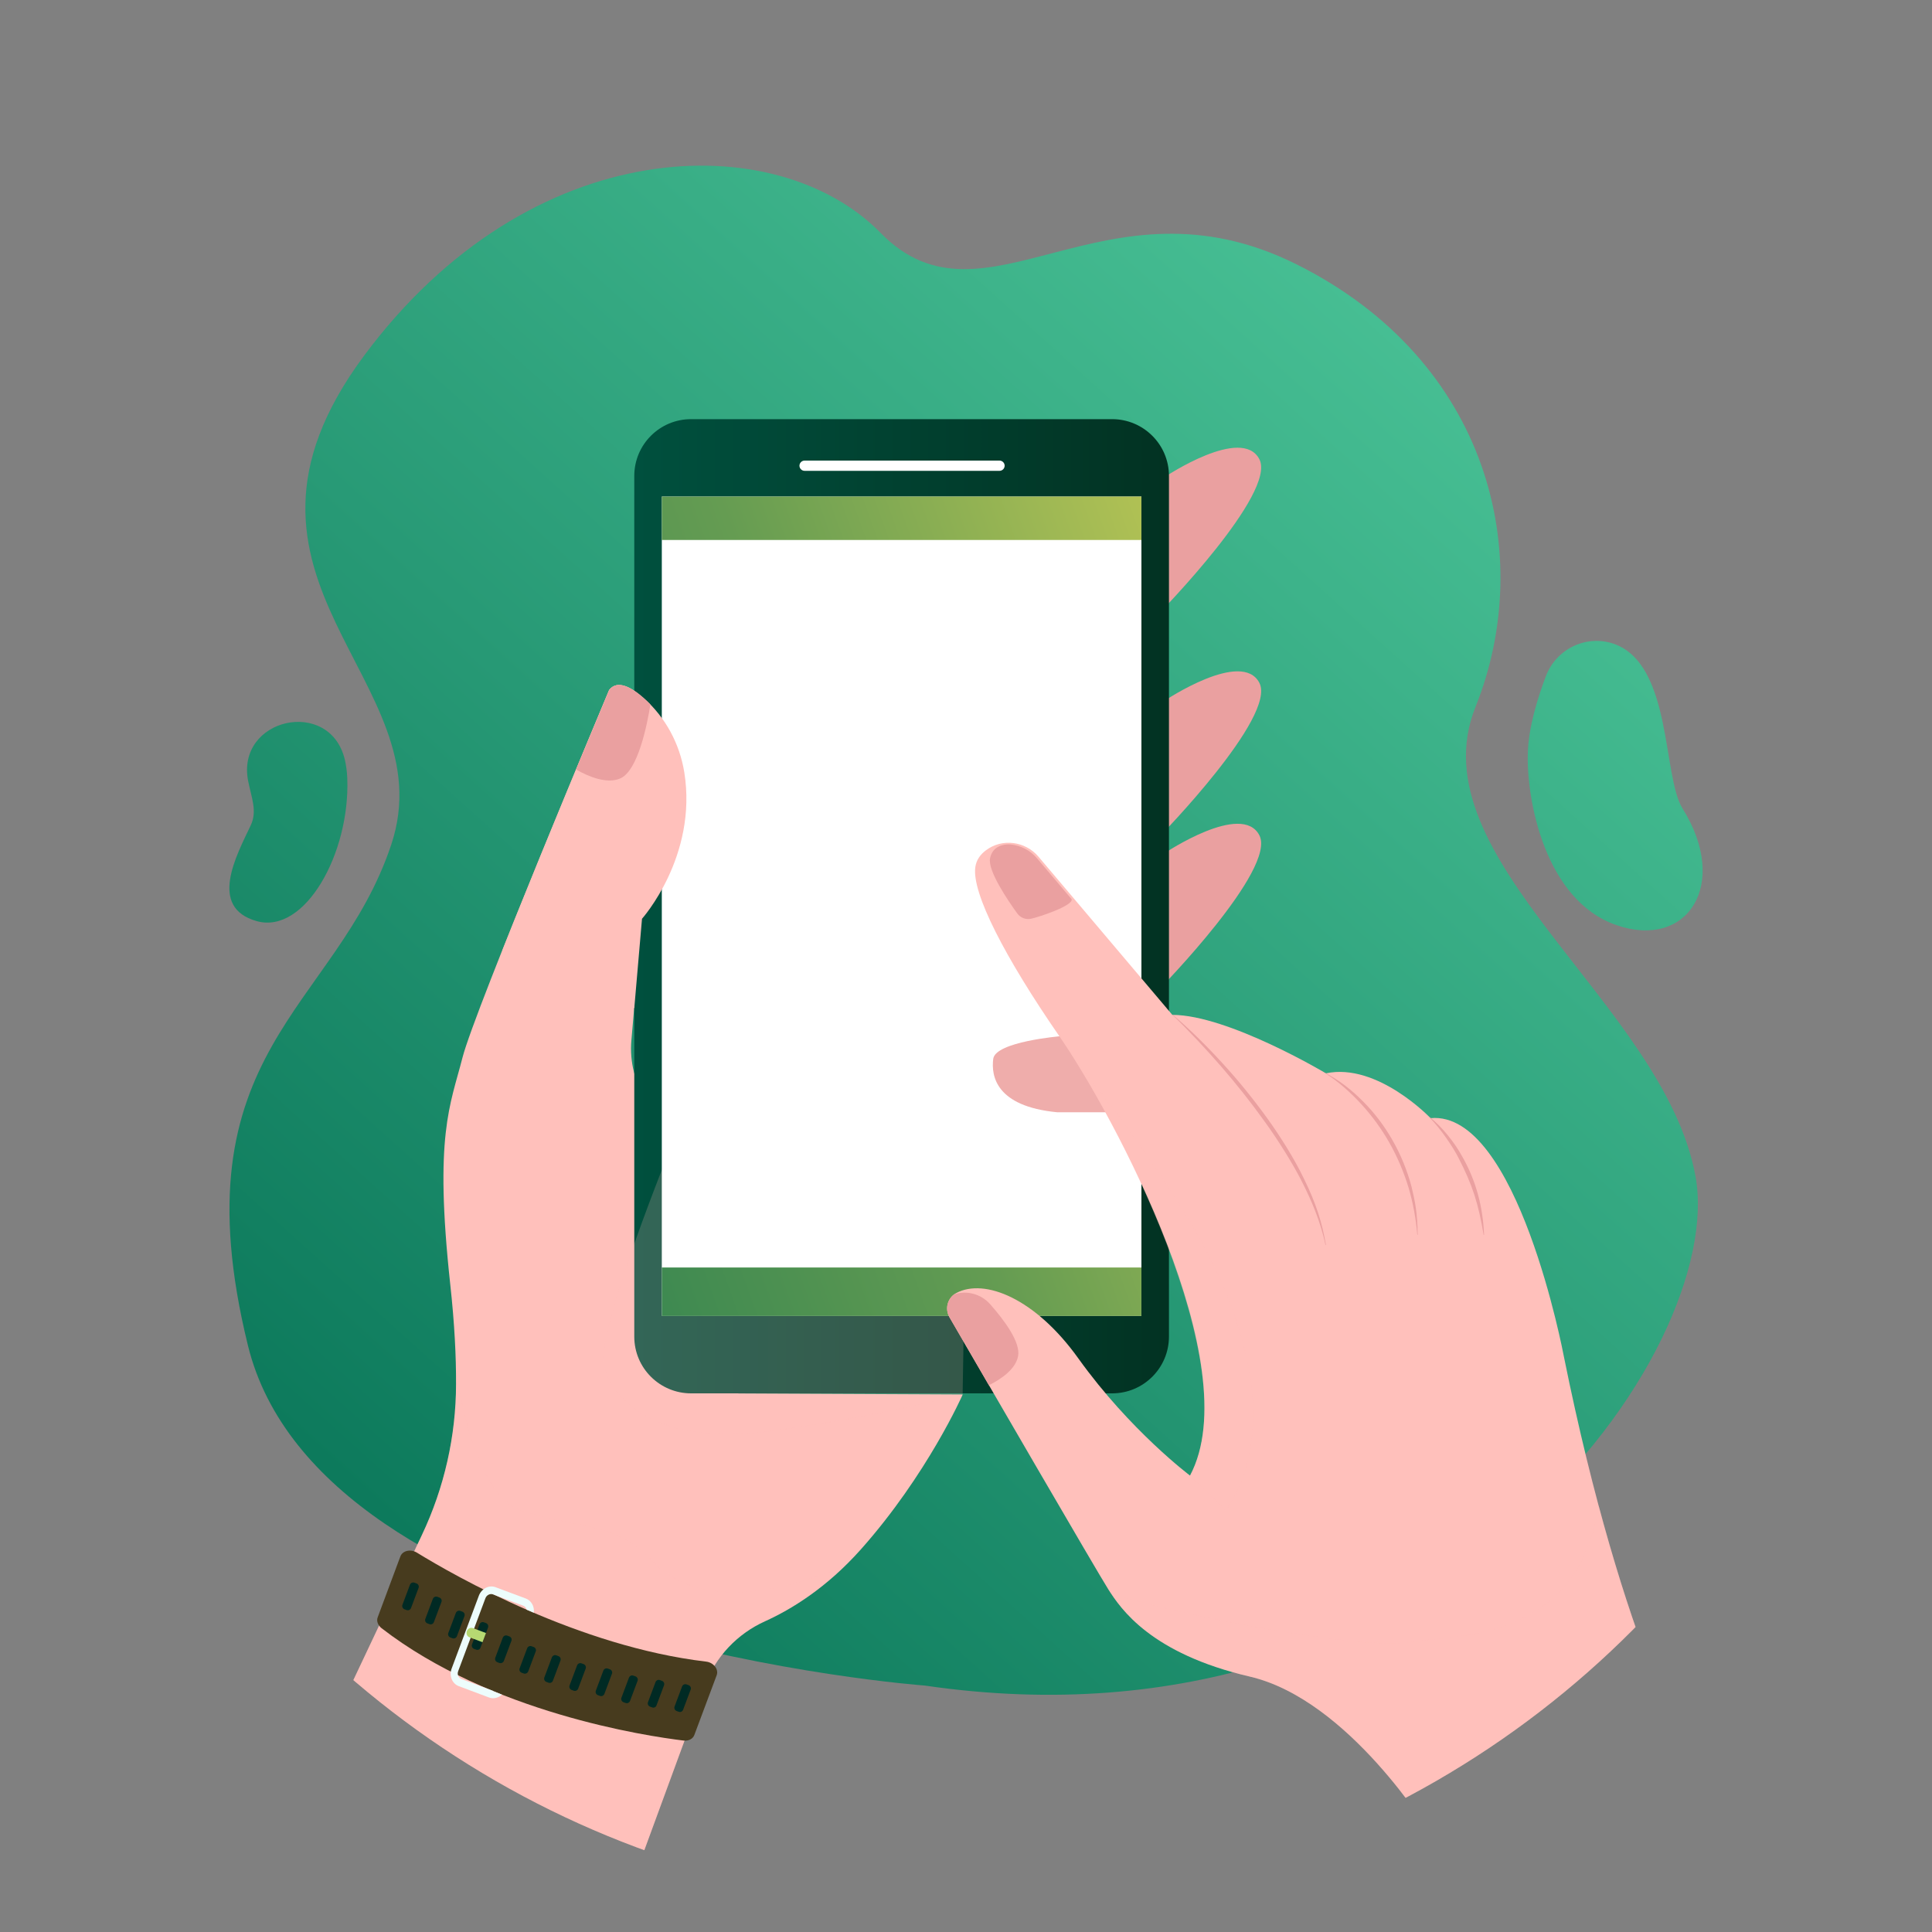 <?xml version="1.0" encoding="utf-8"?>
<!-- Generator: Adobe Illustrator 25.4.1, SVG Export Plug-In . SVG Version: 6.00 Build 0)  -->
<svg version="1.1" id="Layer_1" xmlns="http://www.w3.org/2000/svg" xmlns:xlink="http://www.w3.org/1999/xlink" x="0px" y="0px"
	 viewBox="0 0 2000 2000" style="enable-background:new 0 0 2000 2000;" xml:space="preserve">
<rect x="0" y="0" width="2000" height="2000" fill="#808080" stroke="none"/>
<style type="text/css">
	
		.st0{clip-path:url(#SVGID_00000165231072730358542030000001939483673818418337_);fill:url(#SVGID_00000147912497426272900230000008680670813157229758_);}
	.st1{clip-path:url(#SVGID_00000165231072730358542030000001939483673818418337_);fill:#FFC0BB;}
	.st2{opacity:0.2;clip-path:url(#SVGID_00000165231072730358542030000001939483673818418337_);fill:#FFC0BB;}
	.st3{clip-path:url(#SVGID_00000165231072730358542030000001939483673818418337_);}
	.st4{fill:#EAA0A0;}
	
		.st5{clip-path:url(#SVGID_00000165231072730358542030000001939483673818418337_);fill:url(#SVGID_00000104684222344080096650000002280270450178192028_);}
	.st6{clip-path:url(#SVGID_00000165231072730358542030000001939483673818418337_);fill:#FFFFFF;}
	
		.st7{clip-path:url(#SVGID_00000165231072730358542030000001939483673818418337_);fill:url(#SVGID_00000007429373010447891770000006387614726391030694_);}
	
		.st8{clip-path:url(#SVGID_00000165231072730358542030000001939483673818418337_);fill:url(#SVGID_00000068653543723804378490000016427867295630555303_);}
	.st9{clip-path:url(#SVGID_00000165231072730358542030000001939483673818418337_);fill:#EAA0A0;}
	.st10{clip-path:url(#SVGID_00000165231072730358542030000001939483673818418337_);fill:#EFADAB;}
	.st11{clip-path:url(#SVGID_00000165231072730358542030000001939483673818418337_);fill:#473B1E;}
	.st12{clip-path:url(#SVGID_00000165231072730358542030000001939483673818418337_);fill:#002A24;}
	.st13{clip-path:url(#SVGID_00000165231072730358542030000001939483673818418337_);fill:#EDFDFC;}
	.st14{clip-path:url(#SVGID_00000165231072730358542030000001939483673818418337_);fill:#B7D972;}
	
		.st15{clip-path:url(#SVGID_00000165231072730358542030000001939483673818418337_);fill:url(#SVGID_00000043454270713901292140000008718179224922154158_);}
	
		.st16{clip-path:url(#SVGID_00000165231072730358542030000001939483673818418337_);fill:url(#SVGID_00000026143210914237035200000006324147156465394053_);}
</style>
<g>
	<defs>
		<circle id="SVGID_1_" cx="1000" cy="1000" r="974"/>
	</defs>
	<clipPath id="SVGID_00000106852400641605666870000004974363171556270225_">
		<use xlink:href="#SVGID_1_"  style="overflow:visible;"/>
	</clipPath>
	
		<linearGradient id="SVGID_00000032624724697330955440000010858067867811493803_" gradientUnits="userSpaceOnUse" x1="1735.871" y1="127.326" x2="418.771" y2="1591.176">
		<stop  offset="0" style="stop-color:#53CD9F"/>
		<stop  offset="1" style="stop-color:#0D7A5C"/>
	</linearGradient>
	
		<path style="clip-path:url(#SVGID_00000106852400641605666870000004974363171556270225_);fill:url(#SVGID_00000032624724697330955440000010858067867811493803_);" d="
		M957.5,1744.9c0,0-625.6-46-700.8-351.9c-75.2-305.9,91.5-347.5,148.4-518.9c56.9-171.3-201.3-272.4-28.5-505.5
		c172.8-233.1,427.7-237.2,535.1-127.4c107.4,109.8,231.2-67.1,430.6,32.5c199.4,99.6,248.2,301,185.1,458.2
		c-63,157.2,195.4,307.6,227.8,485.9C1787.7,1396.1,1495.1,1823.5,957.5,1744.9z"/>
	<path style="clip-path:url(#SVGID_00000106852400641605666870000004974363171556270225_);fill:#FFC0BB;" d="M323.6,1828.5L651,1959
		l78.6-214.2c11-29.7,33.6-53.5,62.4-66.5c27.2-12.3,63.7-34.6,99.1-74.3c68.9-77.4,105.5-160.4,105.5-160.4l-232.3-1.1
		c0,0,20.9-130-94.6-302.6c-12.4-18.5-18-40.6-16.1-62.8l10.9-125.9c0,0,78.5-87.7,30.3-196.5c0,0-46-63.7-64.3-40.4
		c0,0-139.1,331.1-151.7,380.4s-29.5,80.2-12.7,234.9c4.5,41,6.1,75.1,6,103.2c-0.1,53.9-12.2,107.2-35.2,155.9L323.6,1828.5z"/>
	<path style="opacity:0.2;clip-path:url(#SVGID_00000106852400641605666870000004974363171556270225_);fill:#FFC0BB;" d="
		M673.2,1613.7c-34.8-38.6-83.1-32.5-134-50.2c-50.8-17.6-67.1-144.7-67.1-144.7l0,0c0.1,4.8,0.1,9.5,0.1,13.9
		c-0.1,53.9-12.2,107.2-35.2,155.9l-113.4,239.8L651,1958l78.6-213.2c11-29.7,33.6-53.5,62.4-66.5c23.1-10.5,53-28.2,83.2-57.7
		C771.9,1663.9,708,1652.3,673.2,1613.7z"/>
	<g style="clip-path:url(#SVGID_00000106852400641605666870000004974363171556270225_);">
		<path class="st4" d="M1206.2,493.5c0,0,79.4-53.1,97.5-18.1c18.1,35-103.2,158.9-103.2,158.9L1206.2,493.5z"/>
		<path class="st4" d="M1206.2,725c0,0,79.4-53.1,97.5-18.1c18.1,35-103.2,158.9-103.2,158.9L1206.2,725z"/>
		<path class="st4" d="M1206.2,882.8c0,0,79.4-53.1,97.5-18.1c18.1,35-103.2,158.9-103.2,158.9L1206.2,882.8z"/>
	</g>
	
		<linearGradient id="SVGID_00000182493165530732694270000012838750114435208112_" gradientUnits="userSpaceOnUse" x1="656.634" y1="938.159" x2="1210.105" y2="938.159">
		<stop  offset="0" style="stop-color:#00503E"/>
		<stop  offset="1" style="stop-color:#023222"/>
	</linearGradient>
	
		<path style="clip-path:url(#SVGID_00000106852400641605666870000004974363171556270225_);fill:url(#SVGID_00000182493165530732694270000012838750114435208112_);" d="
		M1151.3,433.9H715.4c-32.5,0-58.8,26.3-58.8,58.8v725.4v165.5c0,32.8,26.6,58.8,58.8,58.8h435.9c32.4,0,58.8-26.3,58.8-58.8V658.2
		V492.7C1210.1,460,1183.5,433.9,1151.3,433.9z"/>
	<path style="opacity:0.2;clip-path:url(#SVGID_00000106852400641605666870000004974363171556270225_);fill:#FFC0BB;" d="
		M696.3,1183c0,0-78.8,193-71.2,229.5c7.6,36.5,55.5,85.3,172.9,69c117.4-16.3,198.5-38,198.5-38s4.9-260.5,0-273.7
		c-4.9-13.2-216-107-224.3-107C764,1062.9,696.3,1183,696.3,1183z"/>
	
		<rect x="685.1" y="514" style="clip-path:url(#SVGID_00000106852400641605666870000004974363171556270225_);fill:#FFFFFF;" width="496.5" height="848.2"/>
	<path style="clip-path:url(#SVGID_00000106852400641605666870000004974363171556270225_);fill:#FFFFFF;" d="M1034.7,487.4H832.9
		c-2.9,0-5.3-2.4-5.3-5.3l0,0c0-2.9,2.4-5.3,5.3-5.3h201.8c2.9,0,5.3,2.4,5.3,5.3l0,0C1040,485,1037.6,487.4,1034.7,487.4z"/>
	<path style="clip-path:url(#SVGID_00000106852400641605666870000004974363171556270225_);fill:#FFC0BB;" d="M646.8,1027.1
		c0,0,3,11.1,9.8,16.6l8-92.6c0,0,57.7-64.5,43.8-151.5c-4.8-29.8-19.6-57.2-42.2-77.1c-12.9-11.4-27.1-19-35.5-8.3
		c0,0-65.4,155.7-110.6,269.5L646.8,1027.1z"/>
	
		<linearGradient id="SVGID_00000018945835100327439360000012868519695080186251_" gradientUnits="userSpaceOnUse" x1="1544.102" y1="1117.119" x2="524.638" y2="1484.457">
		<stop  offset="0" style="stop-color:#C9CD55"/>
		<stop  offset="0.506" style="stop-color:#659C52"/>
		<stop  offset="1" style="stop-color:#287F50"/>
	</linearGradient>
	
		<rect x="685.1" y="1312.1" style="clip-path:url(#SVGID_00000106852400641605666870000004974363171556270225_);fill:url(#SVGID_00000018945835100327439360000012868519695080186251_);" width="496.5" height="50.2"/>
	
		<linearGradient id="SVGID_00000061456410605733139990000000450086966365773456_" gradientUnits="userSpaceOnUse" x1="1288.769" y1="408.498" x2="269.303" y2="775.836">
		<stop  offset="0" style="stop-color:#C9CD55"/>
		<stop  offset="0.506" style="stop-color:#659C52"/>
		<stop  offset="1" style="stop-color:#287F50"/>
	</linearGradient>
	
		<rect x="685.1" y="514" style="clip-path:url(#SVGID_00000106852400641605666870000004974363171556270225_);fill:url(#SVGID_00000061456410605733139990000000450086966365773456_);" width="496.5" height="45"/>
	<path style="clip-path:url(#SVGID_00000106852400641605666870000004974363171556270225_);fill:#EAA0A0;" d="M642.4,805.7
		c18.1-8.3,27.5-55.3,30.9-76.5c-14.5-14.6-32.7-27.7-42.6-15c0,0-14.4,34.3-34.4,82.4C609.9,804.3,628.8,811.9,642.4,805.7z"/>
	<path style="clip-path:url(#SVGID_00000106852400641605666870000004974363171556270225_);fill:#EFADAB;" d="M1097.6,1072.7
		c0,0-67.1,5.6-69.4,23.4c-2.3,17.8,2.8,49.2,66.1,55.3h65.6c0,0-19.6-54.4-18.7-56.3C1142.2,1093.3,1097.6,1072.7,1097.6,1072.7z"
		/>
	<path style="clip-path:url(#SVGID_00000106852400641605666870000004974363171556270225_);fill:#FFC0BB;" d="M990,1338.5
		c-9.1,4.8-12.2,16.3-7.1,25.2c30.9,53.2,153.6,264.7,164.6,281.9c12.7,19.7,43.6,66.1,146.3,90C1396.6,1759.6,1480,1897,1480,1897
		l275.3-68.5c0,0-74.6-118.2-136.5-424.8c0,0-47.8-254.6-137.9-246.2c0,0-54.9-57.7-108.3-46.4c0,0-101.3-60.5-159-60.5
		l-138.5-163.7c-13.7-16.2-37.9-19.4-54.7-6.5c-5.4,4.1-9.6,9.6-10.7,16.9c-4.2,26.7,30.9,94.3,87.2,175.8
		c56.3,81.6,195.5,340.4,135,454.4c0,0-61.9-46.4-115.4-121C1071.9,1344,1019.2,1323,990,1338.5z"/>
	<path style="clip-path:url(#SVGID_00000106852400641605666870000004974363171556270225_);fill:#EAA0A0;" d="M1214.2,1050.6
		c18.4,15.7,35.6,32.8,51.9,50.7c16.2,17.6,31.7,36.9,45.8,56.4c13,18,28.2,42.1,37.8,62.2c13.1,26.6,19,46.3,22.9,68.9l-0.4,0.1
		c-5-23.6-14.3-46-25.4-67.5c-7.7-15.1-22.8-40.1-38.3-61.3c-14-19.6-29.1-38.5-44.9-56.7c-14.9-17.1-33.6-37.2-49.7-52.6
		L1214.2,1050.6z"/>
	<path style="clip-path:url(#SVGID_00000106852400641605666870000004974363171556270225_);fill:#EAA0A0;" d="M1371.7,1110.6
		c15,7.7,28.3,18.3,40.1,30.4c22.2,22.3,40.3,53,49.4,87.4c3.6,15.3,6,25.7,6.4,49.9l-0.4,0c-1.4-16.6-4.4-33-9.1-49
		c-10.2-33.1-26.2-61.4-48.7-86.1c-10.6-11.6-24.4-24.1-37.8-32.3L1371.7,1110.6z"/>
	<path style="clip-path:url(#SVGID_00000106852400641605666870000004974363171556270225_);fill:#EAA0A0;" d="M1479.9,1156.4
		c13.2,10,26.6,27.7,33.1,39.6c15,25.8,22.1,53.1,23.3,82.4l-0.4,0.1c-5.6-32.6-11.2-51.1-26.4-80.5c-5-9.9-17.8-29.3-29.8-41.3
		L1479.9,1156.4z"/>
	<path style="clip-path:url(#SVGID_00000106852400641605666870000004974363171556270225_);fill:#EAA0A0;" d="M1053.9,1404
		c2.8-14.2-13.8-36.8-28.9-53.9c-9.4-10.6-24.2-14.6-37.3-10.2c-7.3,5.4-9.5,15.6-4.8,23.7c8.3,14.3,23.2,40,40.8,70.4
		C1037,1427.3,1051.3,1417.2,1053.9,1404z"/>
	<path style="clip-path:url(#SVGID_00000106852400641605666870000004974363171556270225_);fill:#EAA0A0;" d="M1067.2,951.1
		c8-1.6,44.3-13.7,42.1-20.3l0,0l-35.8-42.3c-7.1-8.4-17-13.3-27.3-14.3l0,0h0c-0.1,0-0.1,0-0.2,0c-0.3,0-0.9-0.1-1.9-0.1
		c-4.8,0-16.6,1.4-19.2,14.4c-2.6,12.8,18.7,44,28.1,57C1056.2,950,1061.8,952.2,1067.2,951.1z"/>
	<path style="clip-path:url(#SVGID_00000106852400641605666870000004974363171556270225_);fill:#473B1E;" d="M431.6,1607.3
		c39.7,24.4,167.4,97.2,299.4,112.8c7.7,0.9,13.2,8,10.9,14.1l-23.1,61.8c-1.5,4.1-6.1,6.5-11.3,5.8
		c-38.9-4.7-199.5-28.9-312.5-116.3c-3.8-3-5.5-7.5-4-11.3l23.5-63.1C416.8,1605.2,425.1,1603.3,431.6,1607.3z"/>
	<path style="clip-path:url(#SVGID_00000106852400641605666870000004974363171556270225_);fill:#002A24;" d="M420.9,1666.7l-2.2-0.8
		c-1.8-0.7-2.8-2.7-2.1-4.6l7.8-20.8c0.7-1.8,2.7-2.8,4.6-2.1l2.2,0.8c1.8,0.7,2.8,2.7,2.1,4.6l-7.8,20.8
		C424.8,1666.5,422.7,1667.4,420.9,1666.7z"/>
	<path style="clip-path:url(#SVGID_00000106852400641605666870000004974363171556270225_);fill:#002A24;" d="M444.6,1681.3l-2.2-0.8
		c-1.8-0.7-2.8-2.7-2.1-4.6l7.8-20.8c0.7-1.8,2.7-2.8,4.6-2.1l2.2,0.8c1.8,0.7,2.8,2.7,2.1,4.5l-7.8,20.8
		C448.5,1681.1,446.5,1682,444.6,1681.3z"/>
	<path style="clip-path:url(#SVGID_00000106852400641605666870000004974363171556270225_);fill:#002A24;" d="M468.4,1695.9l-2.2-0.8
		c-1.8-0.7-2.8-2.7-2.1-4.6l7.8-20.8c0.7-1.8,2.7-2.8,4.6-2.1l2.2,0.8c1.8,0.7,2.8,2.7,2.1,4.6l-7.8,20.8
		C472.3,1695.6,470.3,1696.6,468.4,1695.9z"/>
	<path style="clip-path:url(#SVGID_00000106852400641605666870000004974363171556270225_);fill:#002A24;" d="M492.9,1707.7l-2.2-0.8
		c-1.8-0.7-2.8-2.7-2.1-4.6l7.8-20.8c0.7-1.8,2.7-2.8,4.5-2.1l2.2,0.8c1.8,0.7,2.8,2.7,2.1,4.6l-7.8,20.8
		C496.8,1707.5,494.7,1708.4,492.9,1707.7z"/>
	<path style="clip-path:url(#SVGID_00000106852400641605666870000004974363171556270225_);fill:#002A24;" d="M517,1721.5l-2.2-0.8
		c-1.8-0.7-2.8-2.7-2.1-4.6l7.8-20.8c0.7-1.8,2.7-2.8,4.6-2.1l2.2,0.8c1.8,0.7,2.8,2.7,2.1,4.6l-7.8,20.8
		C520.9,1721.2,518.8,1722.1,517,1721.5z"/>
	<path style="clip-path:url(#SVGID_00000106852400641605666870000004974363171556270225_);fill:#002A24;" d="M542.2,1732.4l-2.2-0.8
		c-1.8-0.7-2.8-2.7-2.1-4.5l7.8-20.8c0.7-1.8,2.7-2.8,4.6-2.1l2.2,0.8c1.8,0.7,2.8,2.7,2.1,4.5l-7.8,20.8
		C546,1732.1,544,1733,542.2,1732.4z"/>
	<path style="clip-path:url(#SVGID_00000106852400641605666870000004974363171556270225_);fill:#002A24;" d="M567.8,1741.9l-2.2-0.8
		c-1.8-0.7-2.8-2.7-2.1-4.6l7.8-20.8c0.7-1.8,2.7-2.8,4.6-2.1l2.2,0.8c1.8,0.7,2.8,2.7,2.1,4.6l-7.8,20.8
		C571.7,1741.7,569.6,1742.6,567.8,1741.9z"/>
	<path style="clip-path:url(#SVGID_00000106852400641605666870000004974363171556270225_);fill:#002A24;" d="M593.9,1750.2l-2.2-0.8
		c-1.8-0.7-2.8-2.7-2.1-4.6l7.8-20.8c0.7-1.8,2.7-2.8,4.6-2.1l2.2,0.8c1.8,0.7,2.8,2.7,2.1,4.6l-7.8,20.8
		C597.8,1749.9,595.8,1750.9,593.9,1750.2z"/>
	<path style="clip-path:url(#SVGID_00000106852400641605666870000004974363171556270225_);fill:#002A24;" d="M621.1,1755.6l-2.2-0.8
		c-1.8-0.7-2.8-2.7-2.1-4.6l7.8-20.8c0.7-1.8,2.7-2.8,4.6-2.1l2.2,0.8c1.8,0.7,2.8,2.7,2.1,4.5l-7.8,20.8
		C625,1755.3,623,1756.3,621.1,1755.6z"/>
	<path style="clip-path:url(#SVGID_00000106852400641605666870000004974363171556270225_);fill:#002A24;" d="M647.6,1762.9l-2.2-0.8
		c-1.8-0.7-2.8-2.7-2.1-4.6l7.8-20.8c0.7-1.8,2.7-2.8,4.6-2.1l2.2,0.8c1.8,0.7,2.8,2.7,2.1,4.6l-7.8,20.8
		C651.5,1762.7,649.4,1763.6,647.6,1762.9z"/>
	<path style="clip-path:url(#SVGID_00000106852400641605666870000004974363171556270225_);fill:#002A24;" d="M675.1,1767.5l-2.2-0.8
		c-1.8-0.7-2.8-2.7-2.1-4.6l7.8-20.8c0.7-1.8,2.7-2.8,4.5-2.1l2.2,0.8c1.8,0.7,2.8,2.7,2.1,4.6l-7.8,20.8
		C679,1767.3,676.9,1768.2,675.1,1767.5z"/>
	<path style="clip-path:url(#SVGID_00000106852400641605666870000004974363171556270225_);fill:#002A24;" d="M702.6,1772l-2.2-0.8
		c-1.8-0.7-2.8-2.7-2.1-4.6l7.8-20.8c0.7-1.8,2.7-2.8,4.6-2.1l2.2,0.8c1.8,0.7,2.8,2.7,2.1,4.5l-7.8,20.8
		C706.5,1771.8,704.5,1772.7,702.6,1772z"/>
	<path style="clip-path:url(#SVGID_00000106852400641605666870000004974363171556270225_);fill:#EDFDFC;" d="M510,1750.4l0.1-0.3
		c-0.4-0.1-0.8-0.2-1.2-0.3l-31.3-11.7c-3.1-1.2-4.6-4.8-3.3-8.1l28.2-75.5c1.2-3.3,4.8-5.1,7.9-4l31.2,11.7
		c1.8,0.7,3.1,2.2,3.6,4.1c2.5,1.1,4.9,2.1,7.4,3.2c0.8-6.3-2.4-12.5-8.2-14.7l-31.3-11.7c-6.8-2.6-14.7,1.4-17.4,8.8l-28.2,75.5
		c-2.8,7.4,0.6,15.5,7.4,18.1l31.2,11.7c4.7,1.8,9.8,0.5,13.5-2.9C516.4,1753,513.2,1751.7,510,1750.4z"/>
	<path style="clip-path:url(#SVGID_00000106852400641605666870000004974363171556270225_);fill:#B7D972;" d="M503.1,1690.5
		l-13.6-5.1c-2.4-0.9-5.2,0.5-6.2,3.1c-1,2.6,0.2,5.5,2.6,6.4l13.6,5.1L503.1,1690.5z"/>
	<path style="opacity:0.2;clip-path:url(#SVGID_00000106852400641605666870000004974363171556270225_);fill:#FFC0BB;" d="M1480,1896
		l275.3-67.5c0,0-48.9-77.5-100.3-269.8c-22.6,141.6-147.2,133.4-196.6,141.3c-56.9,9-277.9-37-308.9-51.6
		c13.8,21,46.4,64.4,144.5,87.2C1396.6,1759.6,1480,1896,1480,1896z"/>
	<path style="opacity:0.2;clip-path:url(#SVGID_00000106852400641605666870000004974363171556270225_);fill:#FFC0BB;" d="
		M1113.7,1098.7c62.1,99.7,173.4,328.8,118.3,428.7l36.6,36.1c0,0,92.4-102.3-54.6-328C1179.7,1183,1145.7,1137.6,1113.7,1098.7z"/>
	
		<linearGradient id="SVGID_00000131368172511103001900000008437419450272838294_" gradientUnits="userSpaceOnUse" x1="1297.421" y1="-267.17" x2="-19.675" y2="1196.677">
		<stop  offset="0" style="stop-color:#53CD9F"/>
		<stop  offset="1" style="stop-color:#0D7A5C"/>
	</linearGradient>
	
		<path style="clip-path:url(#SVGID_00000106852400641605666870000004974363171556270225_);fill:url(#SVGID_00000131368172511103001900000008437419450272838294_);" d="
		M256.9,808.6c-12.9-65.2,84.3-87.1,100-22.5c1.4,5.8,2.3,12.4,2.6,19.6c3,77.6-43.9,162-93.9,147.8c-50-14.2-21.2-67.2-6.1-99
		C266.6,839.7,260.2,825.4,256.9,808.6z"/>
	
		<linearGradient id="SVGID_00000133491944206988882660000004313792258725661372_" gradientUnits="userSpaceOnUse" x1="2045.748" y1="406.139" x2="728.653" y2="1869.985">
		<stop  offset="0" style="stop-color:#53CD9F"/>
		<stop  offset="1" style="stop-color:#0D7A5C"/>
	</linearGradient>
	
		<path style="clip-path:url(#SVGID_00000106852400641605666870000004974363171556270225_);fill:url(#SVGID_00000133491944206988882660000004313792258725661372_);" d="
		M1670.7,666.5c-28.5-9.9-59.7,5.2-70.4,33.4c-8.3,21.9-17.9,52.5-18.7,79.4c-1.6,48.5,17.7,152.6,91.5,178.3
		c73.8,25.7,117.8-42.1,68.7-120.6C1720.8,803.6,1731.2,687.7,1670.7,666.5z"/>
</g>
</svg>
